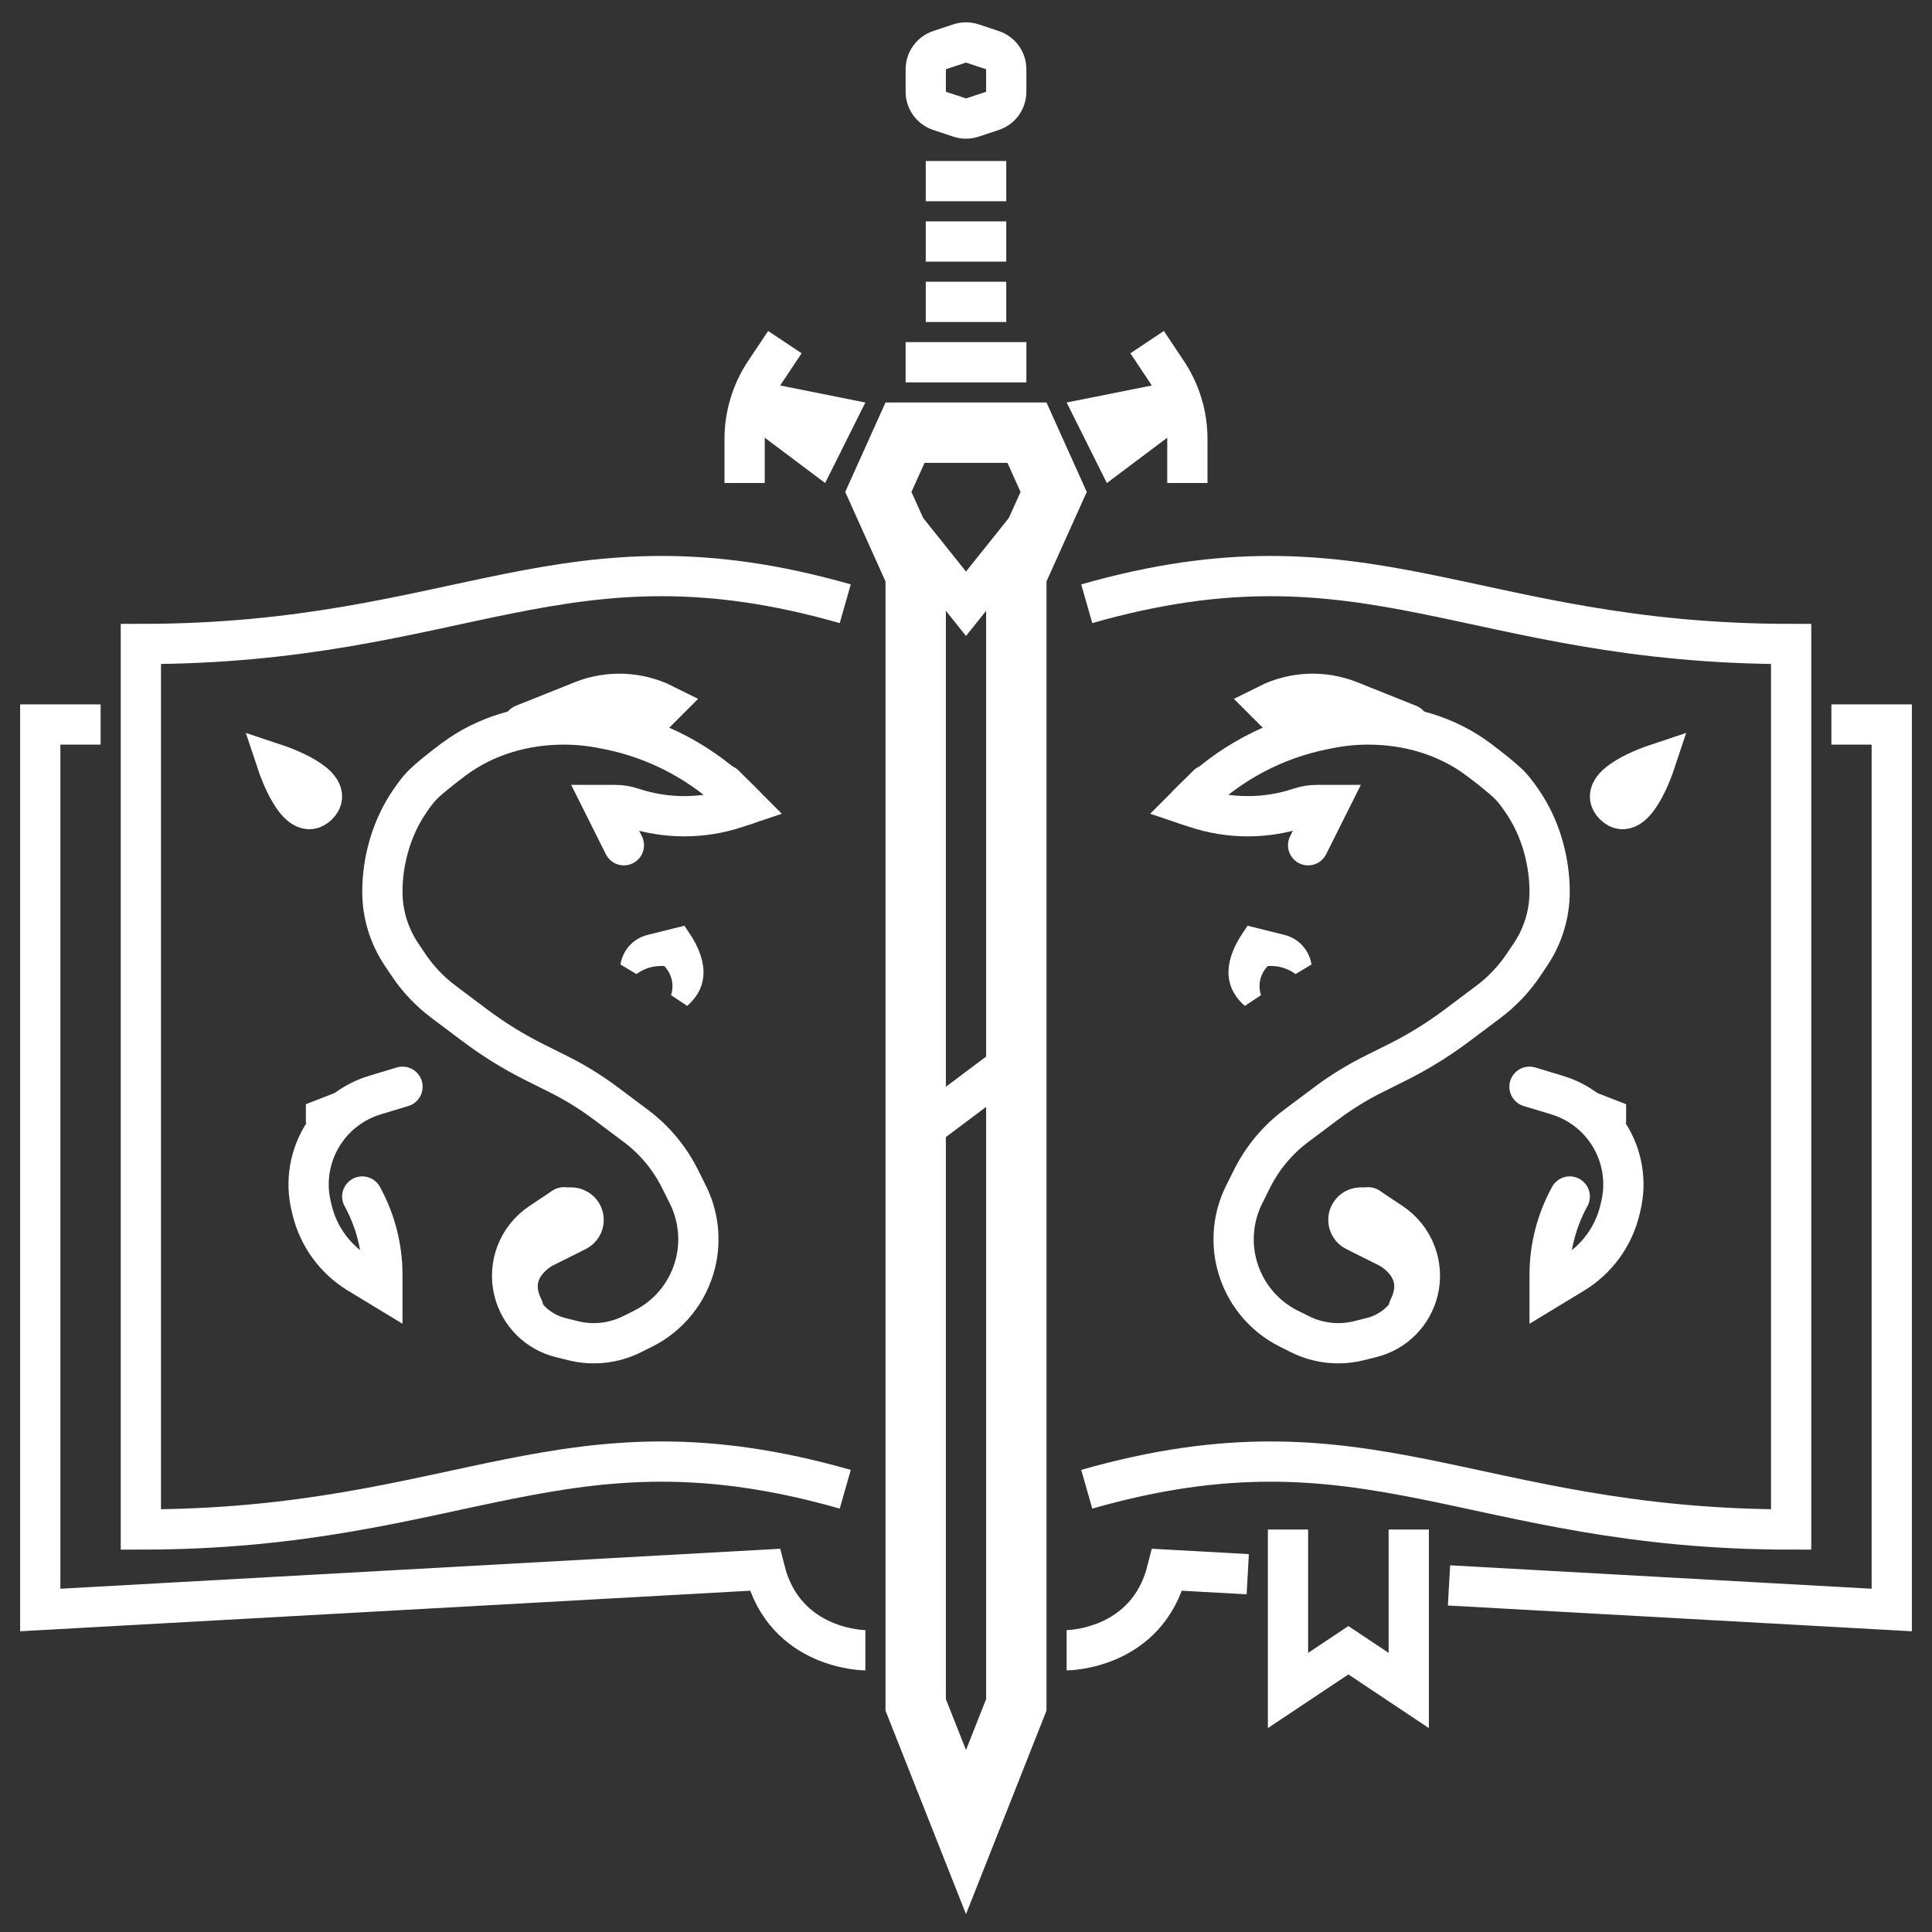 <svg width="48" height="48" viewBox="0 0 48 48" fill="none" xmlns="http://www.w3.org/2000/svg">
<rect x="0" y="0" width="48" height="48" fill="#333333" stroke="none"/>
<g clip-path="url(#clip0_2_4)">
<path d="M21 15C14 13 11.5 16 3.5 16V38C11.5 38 14 35 21 37" stroke="white"/>
<path d="M27 15C34 13 36.5 16 44.5 16V38C36.5 38 34 35 27 37" stroke="white"/>
<path d="M34 30L34.574 30.382C35.129 30.753 35.392 31.432 35.23 32.08V32.08C35.088 32.646 34.646 33.088 34.08 33.23L33.763 33.309C33.271 33.432 32.751 33.375 32.297 33.148L32.022 33.011C31.373 32.687 30.899 32.095 30.723 31.392V31.392C30.579 30.816 30.646 30.209 30.911 29.678L31.11 29.279C31.367 28.767 31.739 28.321 32.197 27.977L32.947 27.415C33.315 27.139 33.707 26.897 34.118 26.691L34.729 26.386C35.242 26.129 35.731 25.827 36.19 25.483L36.979 24.891C37.324 24.632 37.622 24.317 37.861 23.958L38.032 23.703C38.337 23.244 38.5 22.706 38.5 22.155V22.155C38.5 21.416 38.291 20.642 37.893 20.018C37.765 19.819 37.631 19.631 37.5 19.5C37.334 19.334 37.046 19.104 36.732 18.869C35.945 18.28 34.976 18 33.993 18V18C33.665 18 33.338 18.032 33.017 18.097L32.884 18.123C31.655 18.369 30.527 18.973 29.642 19.858L29.5 20" stroke="white" stroke-linecap="round"/>
<path d="M32.5 21L33 20H32.721C32.575 20 32.429 20.024 32.291 20.07V20.07C31.453 20.349 30.547 20.349 29.709 20.07L29.5 20L30 19.5" stroke="white" stroke-linecap="round"/>
<path d="M35 18L33.538 17.415C32.878 17.151 32.136 17.182 31.5 17.5V17.5L32 18" stroke="white" stroke-linecap="round"/>
<path d="M34 30H33.809C33.638 30 33.5 30.138 33.5 30.309V30.309C33.5 30.426 33.566 30.533 33.671 30.585L34.5 31C34.5 31 34.5 31 34.5 31C34.5 31 35.5 31.5 35 32.5" stroke="white" stroke-linecap="round"/>
<path d="M39 29.727V29.727C38.672 30.324 38.5 30.993 38.5 31.674V32L39.092 31.641C39.673 31.289 40.089 30.719 40.247 30.058L40.269 29.965C40.417 29.349 40.305 28.699 39.961 28.167V28.167C39.663 27.707 39.212 27.367 38.688 27.208L38 27" stroke="white" stroke-linecap="round"/>
<path d="M39.243 27.252L39.332 27.024L39.243 27.252L40.31 27.667L40.243 27.693C40.185 27.715 40.12 27.713 40.063 27.687L39.224 27.295C39.217 27.292 39.214 27.289 39.213 27.288C39.212 27.288 39.212 27.287 39.212 27.286C39.211 27.284 39.209 27.278 39.211 27.269C39.213 27.26 39.217 27.255 39.219 27.253C39.22 27.253 39.22 27.252 39.221 27.252C39.222 27.251 39.226 27.25 39.234 27.25C39.237 27.25 39.24 27.25 39.243 27.252Z" stroke="white" stroke-width="0.5" stroke-miterlimit="1.603" stroke-linecap="round"/>
<path d="M31.323 23.823C31.058 24.088 30.981 24.47 31.092 24.803C30.912 24.646 30.79 24.456 30.773 24.217C30.757 23.994 30.829 23.689 31.104 23.284L31.855 23.471C32.12 23.538 32.299 23.755 32.337 24.001C32.122 23.839 31.858 23.75 31.586 23.75H31.5H31.396L31.323 23.823Z" stroke="white" stroke-width="0.5" stroke-miterlimit="1.603" stroke-linecap="round"/>
<path d="M40.102 20C39.602 19.5 41.102 19 41.102 19C41.102 19 40.602 20.5 40.102 20Z" stroke="white"/>
<path d="M14 30L13.427 30.382C12.871 30.753 12.608 31.432 12.77 32.08V32.08C12.912 32.646 13.354 33.088 13.92 33.23L14.237 33.309C14.729 33.432 15.249 33.375 15.703 33.148L15.978 33.011C16.627 32.687 17.101 32.095 17.277 31.392V31.392C17.421 30.816 17.354 30.209 17.089 29.678L16.89 29.279C16.633 28.767 16.261 28.321 15.803 27.977L15.053 27.415C14.685 27.139 14.293 26.897 13.882 26.691L13.271 26.386C12.758 26.129 12.269 25.827 11.81 25.483L11.021 24.891C10.676 24.632 10.378 24.317 10.139 23.958L9.968 23.703C9.663 23.244 9.5 22.706 9.5 22.155V22.155C9.5 21.416 9.709 20.642 10.107 20.018C10.235 19.819 10.369 19.631 10.5 19.5C10.666 19.334 10.954 19.104 11.268 18.869C12.055 18.28 13.024 18 14.007 18V18C14.335 18 14.662 18.032 14.983 18.097L15.116 18.123C16.345 18.369 17.473 18.973 18.358 19.858L18.5 20" stroke="white" stroke-linecap="round"/>
<path d="M15.5 21L15 20H15.279C15.425 20 15.571 20.024 15.709 20.07V20.07C16.547 20.349 17.453 20.349 18.291 20.07L18.5 20L18 19.5" stroke="white" stroke-linecap="round"/>
<path d="M13 18L14.462 17.415C15.122 17.151 15.864 17.182 16.5 17.5V17.5L16 18" stroke="white" stroke-linecap="round"/>
<path d="M14 30H14.191C14.362 30 14.5 30.138 14.5 30.309V30.309C14.5 30.426 14.434 30.533 14.329 30.585L13.5 31C13.5 31 13.5 31 13.5 31C13.5 31 12.5 31.5 13 32.5" stroke="white" stroke-linecap="round"/>
<path d="M9 29.727V29.727C9.328 30.324 9.5 30.993 9.5 31.674V32L8.908 31.641C8.327 31.289 7.911 30.719 7.753 30.058L7.731 29.965C7.583 29.349 7.695 28.699 8.039 28.167V28.167C8.337 27.707 8.788 27.367 9.312 27.208L10 27" stroke="white" stroke-linecap="round"/>
<path d="M8.757 27.252L8.668 27.024L8.757 27.252L7.69 27.667L7.757 27.693C7.815 27.715 7.88 27.713 7.937 27.687L8.776 27.295C8.783 27.292 8.786 27.289 8.787 27.288C8.788 27.288 8.788 27.287 8.788 27.286C8.789 27.284 8.791 27.278 8.789 27.269C8.787 27.26 8.783 27.255 8.781 27.253C8.78 27.253 8.78 27.252 8.779 27.252C8.777 27.251 8.774 27.25 8.766 27.25C8.763 27.25 8.76 27.25 8.757 27.252Z" stroke="white" stroke-width="0.5" stroke-miterlimit="1.603" stroke-linecap="round"/>
<path d="M16.677 23.823C16.942 24.088 17.019 24.47 16.908 24.803C17.088 24.646 17.21 24.456 17.227 24.217C17.243 23.994 17.171 23.689 16.896 23.284L16.145 23.471C15.88 23.538 15.701 23.755 15.663 24.001C15.878 23.839 16.142 23.75 16.414 23.75H16.5H16.604L16.677 23.823Z" stroke="white" stroke-width="0.5" stroke-miterlimit="1.603" stroke-linecap="round"/>
<path d="M7.898 20C8.398 19.5 6.898 19 6.898 19C6.898 19 7.398 20.5 7.898 20Z" stroke="white"/>
<path d="M22.75 14.444V14.284L22.684 14.137L21.822 12.222L22.485 10.75H25.515L26.178 12.222L25.316 14.137L25.25 14.284V14.444V42.357L24 45.517L22.75 42.357V14.444Z" stroke="white" stroke-width="1.5"/>
<path d="M45.5 18H47V40L36 39.389M26.5 41C26.5 41 28.5 41 29 39L31 39.111M32 38V42L33.5 41L35 42V38" stroke="white"/>
<path d="M2.5 18H1V40L19 39C19.5 41 21.5 41 21.5 41" stroke="white"/>
<path d="M23 9H25" stroke="white" stroke-linecap="square"/>
<path d="M23 7.5H25" stroke="white"/>
<path d="M23 6H25" stroke="white"/>
<path d="M23.342 1.246L23.842 1.08C23.945 1.046 24.055 1.046 24.158 1.08L24.658 1.246C24.862 1.314 25 1.506 25 1.721V2.279C25 2.494 24.862 2.686 24.658 2.754L24.158 2.92C24.055 2.954 23.945 2.954 23.842 2.92L23.342 2.754C23.138 2.686 23 2.494 23 2.279V1.721C23 1.506 23.138 1.314 23.342 1.246Z" stroke="white"/>
<path d="M28.866 10.35L27.679 11.241L27.24 10.362L28.724 10.065L28.866 10.35Z" stroke="white"/>
<path d="M19.276 10.065L20.76 10.362L20.321 11.241L19.134 10.35L19.276 10.065Z" stroke="white"/>
<path d="M29 11.5V12H30V11.5H29ZM28.084 8.777L28.58 9.522L29.412 8.967L28.916 8.223L28.084 8.777ZM29 10.908V11.5H30V10.908H29ZM28.58 9.522C28.854 9.932 29 10.415 29 10.908H30C30 10.217 29.796 9.542 29.412 8.967L28.58 9.522Z" fill="white"/>
<g clip-path="url(#clip1_2_4)">
<path d="M19 11.5V12H18V11.5H19ZM19.916 8.777L19.42 9.522L18.588 8.967L19.084 8.223L19.916 8.777ZM19 10.908V11.5H18V10.908H19ZM19.42 9.522C19.146 9.932 19 10.415 19 10.908H18C18 10.217 18.204 9.542 18.588 8.967L19.42 9.522Z" fill="white"/>
</g>
<path d="M23 4.5H25" stroke="white"/>
<path d="M23 28L25 26.5" stroke="white"/>
<path d="M22 12.5L24 15L26 12.5" stroke="white" stroke-linecap="round"/>
</g>
<defs>
<clipPath id="clip0_2_4">
<rect width="48" height="48" fill="white"/>
</clipPath>
<clipPath id="clip1_2_4">
<rect width="2" height="4" fill="white" transform="matrix(-1 0 0 1 20 8)"/>
</clipPath>
</defs>
</svg>

